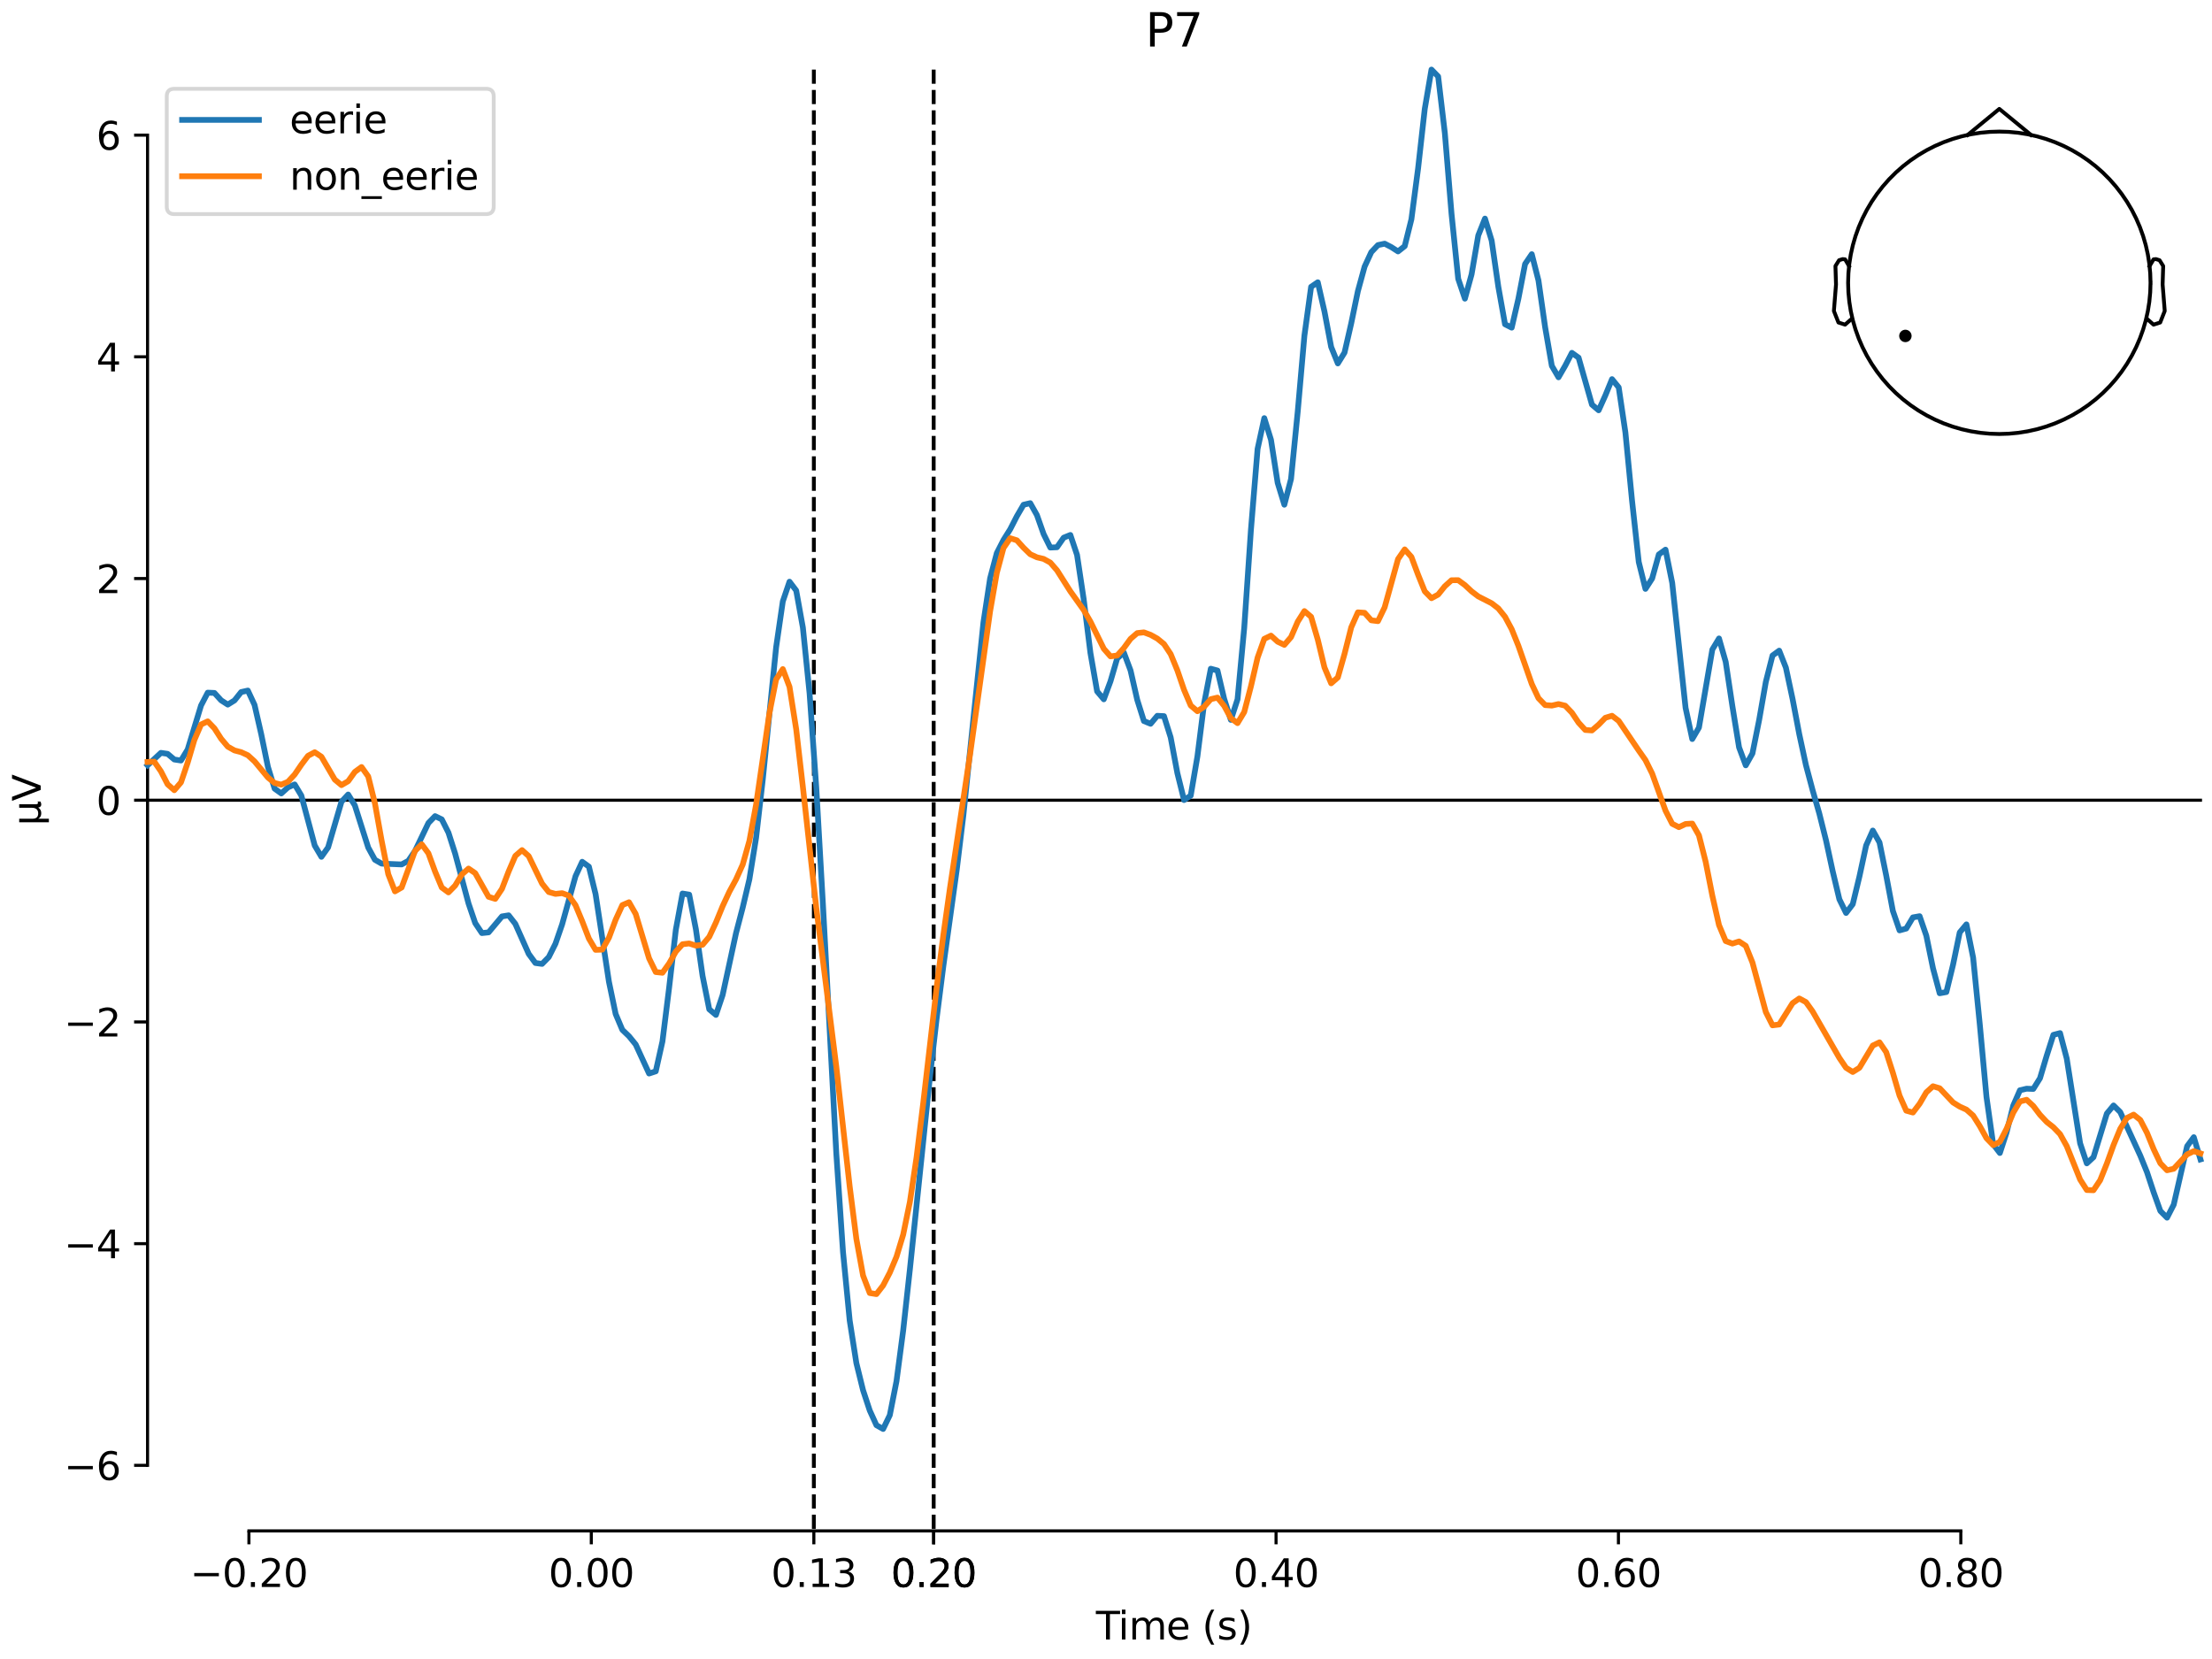 <?xml version="1.0" encoding="utf-8" standalone="no"?>
<!DOCTYPE svg PUBLIC "-//W3C//DTD SVG 1.1//EN"
  "http://www.w3.org/Graphics/SVG/1.1/DTD/svg11.dtd">
<svg xmlns:xlink="http://www.w3.org/1999/xlink" width="576pt" height="432pt" viewBox="0 0 576 432" xmlns="http://www.w3.org/2000/svg" version="1.1">
 <defs>
  <style type="text/css">*{stroke-linejoin: round; stroke-linecap: butt}</style>
 </defs>
 <g id="figure_1">
  <g id="patch_1">
   <path d="M 0 432 
L 576 432 
L 576 0 
L 0 0 
z
" style="fill: #ffffff"/>
  </g>
  <g id="axes_1">
   <g id="patch_2">
    <path d="M 38.421 398.644 
L 573 398.644 
L 573 18.118 
L 38.421 18.118 
L 38.421 398.644 
z
" style="fill: none; opacity: 0"/>
   </g>
   <g id="patch_3">
    <path d="M 38.421 381.578 
L 38.421 35.184 
" style="fill: none; stroke: #000000; stroke-width: 0.8; stroke-linejoin: miter; stroke-linecap: square"/>
   </g>
   <g id="LineCollection_1">
    <path d="M 211.924 18.118 
L 211.924 398.644 
" clip-path="url(#pd24efb83b0)" style="fill: none; stroke-dasharray: 3.7,1.6; stroke-dashoffset: 0; stroke: #000000"/>
    <path d="M 243.128 18.118 
L 243.128 398.644 
" clip-path="url(#pd24efb83b0)" style="fill: none; stroke-dasharray: 3.7,1.6; stroke-dashoffset: 0; stroke: #000000"/>
   </g>
   <g id="matplotlib.axis_1">
    <g id="xtick_1">
     <g id="line2d_1">
      <defs>
       <path id="m9ae7a91185" d="M 0 0 
L 0 3.5 
" style="stroke: #000000; stroke-width: 0.8"/>
      </defs>
      <g>
       <use xlink:href="#m9ae7a91185" x="64.819" y="398.644" style="stroke: #000000; stroke-width: 0.8"/>
      </g>
     </g>
     <g id="text_1">
      <!-- −0.20 -->
      <g transform="translate(49.496 413.242) scale(0.1 -0.1)">
       <defs>
        <path id="DejaVuSans-2212" d="M 678 2272 
L 4684 2272 
L 4684 1741 
L 678 1741 
L 678 2272 
z
" transform="scale(0.016)"/>
        <path id="DejaVuSans-30" d="M 2034 4250 
Q 1547 4250 1301 3770 
Q 1056 3291 1056 2328 
Q 1056 1369 1301 889 
Q 1547 409 2034 409 
Q 2525 409 2770 889 
Q 3016 1369 3016 2328 
Q 3016 3291 2770 3770 
Q 2525 4250 2034 4250 
z
M 2034 4750 
Q 2819 4750 3233 4129 
Q 3647 3509 3647 2328 
Q 3647 1150 3233 529 
Q 2819 -91 2034 -91 
Q 1250 -91 836 529 
Q 422 1150 422 2328 
Q 422 3509 836 4129 
Q 1250 4750 2034 4750 
z
" transform="scale(0.016)"/>
        <path id="DejaVuSans-2e" d="M 684 794 
L 1344 794 
L 1344 0 
L 684 0 
L 684 794 
z
" transform="scale(0.016)"/>
        <path id="DejaVuSans-32" d="M 1228 531 
L 3431 531 
L 3431 0 
L 469 0 
L 469 531 
Q 828 903 1448 1529 
Q 2069 2156 2228 2338 
Q 2531 2678 2651 2914 
Q 2772 3150 2772 3378 
Q 2772 3750 2511 3984 
Q 2250 4219 1831 4219 
Q 1534 4219 1204 4116 
Q 875 4013 500 3803 
L 500 4441 
Q 881 4594 1212 4672 
Q 1544 4750 1819 4750 
Q 2544 4750 2975 4387 
Q 3406 4025 3406 3419 
Q 3406 3131 3298 2873 
Q 3191 2616 2906 2266 
Q 2828 2175 2409 1742 
Q 1991 1309 1228 531 
z
" transform="scale(0.016)"/>
       </defs>
       <use xlink:href="#DejaVuSans-2212"/>
       <use xlink:href="#DejaVuSans-30" transform="translate(83.789 0)"/>
       <use xlink:href="#DejaVuSans-2e" transform="translate(147.412 0)"/>
       <use xlink:href="#DejaVuSans-32" transform="translate(179.199 0)"/>
       <use xlink:href="#DejaVuSans-30" transform="translate(242.822 0)"/>
      </g>
     </g>
    </g>
    <g id="xtick_2">
     <g id="line2d_2">
      <g>
       <use xlink:href="#m9ae7a91185" x="153.973" y="398.644" style="stroke: #000000; stroke-width: 0.8"/>
      </g>
     </g>
     <g id="text_2">
      <!-- 0.00 -->
      <g transform="translate(142.84 413.242) scale(0.1 -0.1)">
       <use xlink:href="#DejaVuSans-30"/>
       <use xlink:href="#DejaVuSans-2e" transform="translate(63.623 0)"/>
       <use xlink:href="#DejaVuSans-30" transform="translate(95.41 0)"/>
       <use xlink:href="#DejaVuSans-30" transform="translate(159.033 0)"/>
      </g>
     </g>
    </g>
    <g id="xtick_3">
     <g id="line2d_3">
      <g>
       <use xlink:href="#m9ae7a91185" x="211.924" y="398.644" style="stroke: #000000; stroke-width: 0.8"/>
      </g>
     </g>
     <g id="text_3">
      <!-- 0.13 -->
      <g transform="translate(200.791 413.242) scale(0.1 -0.1)">
       <defs>
        <path id="DejaVuSans-31" d="M 794 531 
L 1825 531 
L 1825 4091 
L 703 3866 
L 703 4441 
L 1819 4666 
L 2450 4666 
L 2450 531 
L 3481 531 
L 3481 0 
L 794 0 
L 794 531 
z
" transform="scale(0.016)"/>
        <path id="DejaVuSans-33" d="M 2597 2516 
Q 3050 2419 3304 2112 
Q 3559 1806 3559 1356 
Q 3559 666 3084 287 
Q 2609 -91 1734 -91 
Q 1441 -91 1130 -33 
Q 819 25 488 141 
L 488 750 
Q 750 597 1062 519 
Q 1375 441 1716 441 
Q 2309 441 2620 675 
Q 2931 909 2931 1356 
Q 2931 1769 2642 2001 
Q 2353 2234 1838 2234 
L 1294 2234 
L 1294 2753 
L 1863 2753 
Q 2328 2753 2575 2939 
Q 2822 3125 2822 3475 
Q 2822 3834 2567 4026 
Q 2313 4219 1838 4219 
Q 1578 4219 1281 4162 
Q 984 4106 628 3988 
L 628 4550 
Q 988 4650 1302 4700 
Q 1616 4750 1894 4750 
Q 2613 4750 3031 4423 
Q 3450 4097 3450 3541 
Q 3450 3153 3228 2886 
Q 3006 2619 2597 2516 
z
" transform="scale(0.016)"/>
       </defs>
       <use xlink:href="#DejaVuSans-30"/>
       <use xlink:href="#DejaVuSans-2e" transform="translate(63.623 0)"/>
       <use xlink:href="#DejaVuSans-31" transform="translate(95.41 0)"/>
       <use xlink:href="#DejaVuSans-33" transform="translate(159.033 0)"/>
      </g>
     </g>
    </g>
    <g id="xtick_4">
     <g id="line2d_4">
      <g>
       <use xlink:href="#m9ae7a91185" x="243.128" y="398.644" style="stroke: #000000; stroke-width: 0.8"/>
      </g>
     </g>
     <g id="text_4">
      <!-- 0.20 -->
      <g transform="translate(231.995 413.242) scale(0.1 -0.1)">
       <use xlink:href="#DejaVuSans-30"/>
       <use xlink:href="#DejaVuSans-2e" transform="translate(63.623 0)"/>
       <use xlink:href="#DejaVuSans-32" transform="translate(95.41 0)"/>
       <use xlink:href="#DejaVuSans-30" transform="translate(159.033 0)"/>
      </g>
     </g>
    </g>
    <g id="xtick_5">
     <g id="line2d_5">
      <g>
       <use xlink:href="#m9ae7a91185" x="243.128" y="398.644" style="stroke: #000000; stroke-width: 0.8"/>
      </g>
     </g>
     <g id="text_5">
      <!-- 0.20 -->
      <g transform="translate(231.995 413.242) scale(0.1 -0.1)">
       <use xlink:href="#DejaVuSans-30"/>
       <use xlink:href="#DejaVuSans-2e" transform="translate(63.623 0)"/>
       <use xlink:href="#DejaVuSans-32" transform="translate(95.41 0)"/>
       <use xlink:href="#DejaVuSans-30" transform="translate(159.033 0)"/>
      </g>
     </g>
    </g>
    <g id="xtick_6">
     <g id="line2d_6">
      <g>
       <use xlink:href="#m9ae7a91185" x="332.282" y="398.644" style="stroke: #000000; stroke-width: 0.8"/>
      </g>
     </g>
     <g id="text_6">
      <!-- 0.40 -->
      <g transform="translate(321.15 413.242) scale(0.1 -0.1)">
       <defs>
        <path id="DejaVuSans-34" d="M 2419 4116 
L 825 1625 
L 2419 1625 
L 2419 4116 
z
M 2253 4666 
L 3047 4666 
L 3047 1625 
L 3713 1625 
L 3713 1100 
L 3047 1100 
L 3047 0 
L 2419 0 
L 2419 1100 
L 313 1100 
L 313 1709 
L 2253 4666 
z
" transform="scale(0.016)"/>
       </defs>
       <use xlink:href="#DejaVuSans-30"/>
       <use xlink:href="#DejaVuSans-2e" transform="translate(63.623 0)"/>
       <use xlink:href="#DejaVuSans-34" transform="translate(95.41 0)"/>
       <use xlink:href="#DejaVuSans-30" transform="translate(159.033 0)"/>
      </g>
     </g>
    </g>
    <g id="xtick_7">
     <g id="line2d_7">
      <g>
       <use xlink:href="#m9ae7a91185" x="421.437" y="398.644" style="stroke: #000000; stroke-width: 0.8"/>
      </g>
     </g>
     <g id="text_7">
      <!-- 0.60 -->
      <g transform="translate(410.304 413.242) scale(0.1 -0.1)">
       <defs>
        <path id="DejaVuSans-36" d="M 2113 2584 
Q 1688 2584 1439 2293 
Q 1191 2003 1191 1497 
Q 1191 994 1439 701 
Q 1688 409 2113 409 
Q 2538 409 2786 701 
Q 3034 994 3034 1497 
Q 3034 2003 2786 2293 
Q 2538 2584 2113 2584 
z
M 3366 4563 
L 3366 3988 
Q 3128 4100 2886 4159 
Q 2644 4219 2406 4219 
Q 1781 4219 1451 3797 
Q 1122 3375 1075 2522 
Q 1259 2794 1537 2939 
Q 1816 3084 2150 3084 
Q 2853 3084 3261 2657 
Q 3669 2231 3669 1497 
Q 3669 778 3244 343 
Q 2819 -91 2113 -91 
Q 1303 -91 875 529 
Q 447 1150 447 2328 
Q 447 3434 972 4092 
Q 1497 4750 2381 4750 
Q 2619 4750 2861 4703 
Q 3103 4656 3366 4563 
z
" transform="scale(0.016)"/>
       </defs>
       <use xlink:href="#DejaVuSans-30"/>
       <use xlink:href="#DejaVuSans-2e" transform="translate(63.623 0)"/>
       <use xlink:href="#DejaVuSans-36" transform="translate(95.41 0)"/>
       <use xlink:href="#DejaVuSans-30" transform="translate(159.033 0)"/>
      </g>
     </g>
    </g>
    <g id="xtick_8">
     <g id="line2d_8">
      <g>
       <use xlink:href="#m9ae7a91185" x="510.592" y="398.644" style="stroke: #000000; stroke-width: 0.8"/>
      </g>
     </g>
     <g id="text_8">
      <!-- 0.80 -->
      <g transform="translate(499.459 413.242) scale(0.1 -0.1)">
       <defs>
        <path id="DejaVuSans-38" d="M 2034 2216 
Q 1584 2216 1326 1975 
Q 1069 1734 1069 1313 
Q 1069 891 1326 650 
Q 1584 409 2034 409 
Q 2484 409 2743 651 
Q 3003 894 3003 1313 
Q 3003 1734 2745 1975 
Q 2488 2216 2034 2216 
z
M 1403 2484 
Q 997 2584 770 2862 
Q 544 3141 544 3541 
Q 544 4100 942 4425 
Q 1341 4750 2034 4750 
Q 2731 4750 3128 4425 
Q 3525 4100 3525 3541 
Q 3525 3141 3298 2862 
Q 3072 2584 2669 2484 
Q 3125 2378 3379 2068 
Q 3634 1759 3634 1313 
Q 3634 634 3220 271 
Q 2806 -91 2034 -91 
Q 1263 -91 848 271 
Q 434 634 434 1313 
Q 434 1759 690 2068 
Q 947 2378 1403 2484 
z
M 1172 3481 
Q 1172 3119 1398 2916 
Q 1625 2713 2034 2713 
Q 2441 2713 2670 2916 
Q 2900 3119 2900 3481 
Q 2900 3844 2670 4047 
Q 2441 4250 2034 4250 
Q 1625 4250 1398 4047 
Q 1172 3844 1172 3481 
z
" transform="scale(0.016)"/>
       </defs>
       <use xlink:href="#DejaVuSans-30"/>
       <use xlink:href="#DejaVuSans-2e" transform="translate(63.623 0)"/>
       <use xlink:href="#DejaVuSans-38" transform="translate(95.41 0)"/>
       <use xlink:href="#DejaVuSans-30" transform="translate(159.033 0)"/>
      </g>
     </g>
    </g>
    <g id="text_9">
     <!-- Time (s) -->
     <g transform="translate(285.381 426.92) scale(0.1 -0.1)">
      <defs>
       <path id="DejaVuSans-54" d="M -19 4666 
L 3928 4666 
L 3928 4134 
L 2272 4134 
L 2272 0 
L 1638 0 
L 1638 4134 
L -19 4134 
L -19 4666 
z
" transform="scale(0.016)"/>
       <path id="DejaVuSans-69" d="M 603 3500 
L 1178 3500 
L 1178 0 
L 603 0 
L 603 3500 
z
M 603 4863 
L 1178 4863 
L 1178 4134 
L 603 4134 
L 603 4863 
z
" transform="scale(0.016)"/>
       <path id="DejaVuSans-6d" d="M 3328 2828 
Q 3544 3216 3844 3400 
Q 4144 3584 4550 3584 
Q 5097 3584 5394 3201 
Q 5691 2819 5691 2113 
L 5691 0 
L 5113 0 
L 5113 2094 
Q 5113 2597 4934 2840 
Q 4756 3084 4391 3084 
Q 3944 3084 3684 2787 
Q 3425 2491 3425 1978 
L 3425 0 
L 2847 0 
L 2847 2094 
Q 2847 2600 2669 2842 
Q 2491 3084 2119 3084 
Q 1678 3084 1418 2786 
Q 1159 2488 1159 1978 
L 1159 0 
L 581 0 
L 581 3500 
L 1159 3500 
L 1159 2956 
Q 1356 3278 1631 3431 
Q 1906 3584 2284 3584 
Q 2666 3584 2933 3390 
Q 3200 3197 3328 2828 
z
" transform="scale(0.016)"/>
       <path id="DejaVuSans-65" d="M 3597 1894 
L 3597 1613 
L 953 1613 
Q 991 1019 1311 708 
Q 1631 397 2203 397 
Q 2534 397 2845 478 
Q 3156 559 3463 722 
L 3463 178 
Q 3153 47 2828 -22 
Q 2503 -91 2169 -91 
Q 1331 -91 842 396 
Q 353 884 353 1716 
Q 353 2575 817 3079 
Q 1281 3584 2069 3584 
Q 2775 3584 3186 3129 
Q 3597 2675 3597 1894 
z
M 3022 2063 
Q 3016 2534 2758 2815 
Q 2500 3097 2075 3097 
Q 1594 3097 1305 2825 
Q 1016 2553 972 2059 
L 3022 2063 
z
" transform="scale(0.016)"/>
       <path id="DejaVuSans-20" transform="scale(0.016)"/>
       <path id="DejaVuSans-28" d="M 1984 4856 
Q 1566 4138 1362 3434 
Q 1159 2731 1159 2009 
Q 1159 1288 1364 580 
Q 1569 -128 1984 -844 
L 1484 -844 
Q 1016 -109 783 600 
Q 550 1309 550 2009 
Q 550 2706 781 3412 
Q 1013 4119 1484 4856 
L 1984 4856 
z
" transform="scale(0.016)"/>
       <path id="DejaVuSans-73" d="M 2834 3397 
L 2834 2853 
Q 2591 2978 2328 3040 
Q 2066 3103 1784 3103 
Q 1356 3103 1142 2972 
Q 928 2841 928 2578 
Q 928 2378 1081 2264 
Q 1234 2150 1697 2047 
L 1894 2003 
Q 2506 1872 2764 1633 
Q 3022 1394 3022 966 
Q 3022 478 2636 193 
Q 2250 -91 1575 -91 
Q 1294 -91 989 -36 
Q 684 19 347 128 
L 347 722 
Q 666 556 975 473 
Q 1284 391 1588 391 
Q 1994 391 2212 530 
Q 2431 669 2431 922 
Q 2431 1156 2273 1281 
Q 2116 1406 1581 1522 
L 1381 1569 
Q 847 1681 609 1914 
Q 372 2147 372 2553 
Q 372 3047 722 3315 
Q 1072 3584 1716 3584 
Q 2034 3584 2315 3537 
Q 2597 3491 2834 3397 
z
" transform="scale(0.016)"/>
       <path id="DejaVuSans-29" d="M 513 4856 
L 1013 4856 
Q 1481 4119 1714 3412 
Q 1947 2706 1947 2009 
Q 1947 1309 1714 600 
Q 1481 -109 1013 -844 
L 513 -844 
Q 928 -128 1133 580 
Q 1338 1288 1338 2009 
Q 1338 2731 1133 3434 
Q 928 4138 513 4856 
z
" transform="scale(0.016)"/>
      </defs>
      <use xlink:href="#DejaVuSans-54"/>
      <use xlink:href="#DejaVuSans-69" transform="translate(57.959 0)"/>
      <use xlink:href="#DejaVuSans-6d" transform="translate(85.742 0)"/>
      <use xlink:href="#DejaVuSans-65" transform="translate(183.154 0)"/>
      <use xlink:href="#DejaVuSans-20" transform="translate(244.678 0)"/>
      <use xlink:href="#DejaVuSans-28" transform="translate(276.465 0)"/>
      <use xlink:href="#DejaVuSans-73" transform="translate(315.479 0)"/>
      <use xlink:href="#DejaVuSans-29" transform="translate(367.578 0)"/>
     </g>
    </g>
   </g>
   <g id="matplotlib.axis_2">
    <g id="ytick_1">
     <g id="line2d_9">
      <defs>
       <path id="md47e33848b" d="M 0 0 
L -3.5 0 
" style="stroke: #000000; stroke-width: 0.8"/>
      </defs>
      <g>
       <use xlink:href="#md47e33848b" x="38.421" y="381.578" style="stroke: #000000; stroke-width: 0.8"/>
      </g>
     </g>
     <g id="text_10">
      <!-- −6 -->
      <g transform="translate(16.678 385.377) scale(0.1 -0.1)">
       <use xlink:href="#DejaVuSans-2212"/>
       <use xlink:href="#DejaVuSans-36" transform="translate(83.789 0)"/>
      </g>
     </g>
    </g>
    <g id="ytick_2">
     <g id="line2d_10">
      <g>
       <use xlink:href="#md47e33848b" x="38.421" y="323.846" style="stroke: #000000; stroke-width: 0.8"/>
      </g>
     </g>
     <g id="text_11">
      <!-- −4 -->
      <g transform="translate(16.678 327.645) scale(0.1 -0.1)">
       <use xlink:href="#DejaVuSans-2212"/>
       <use xlink:href="#DejaVuSans-34" transform="translate(83.789 0)"/>
      </g>
     </g>
    </g>
    <g id="ytick_3">
     <g id="line2d_11">
      <g>
       <use xlink:href="#md47e33848b" x="38.421" y="266.113" style="stroke: #000000; stroke-width: 0.8"/>
      </g>
     </g>
     <g id="text_12">
      <!-- −2 -->
      <g transform="translate(16.678 269.913) scale(0.1 -0.1)">
       <use xlink:href="#DejaVuSans-2212"/>
       <use xlink:href="#DejaVuSans-32" transform="translate(83.789 0)"/>
      </g>
     </g>
    </g>
    <g id="ytick_4">
     <g id="line2d_12">
      <g>
       <use xlink:href="#md47e33848b" x="38.421" y="208.381" style="stroke: #000000; stroke-width: 0.8"/>
      </g>
     </g>
     <g id="text_13">
      <!-- 0 -->
      <g transform="translate(25.058 212.18) scale(0.1 -0.1)">
       <use xlink:href="#DejaVuSans-30"/>
      </g>
     </g>
    </g>
    <g id="ytick_5">
     <g id="line2d_13">
      <g>
       <use xlink:href="#md47e33848b" x="38.421" y="150.649" style="stroke: #000000; stroke-width: 0.8"/>
      </g>
     </g>
     <g id="text_14">
      <!-- 2 -->
      <g transform="translate(25.058 154.448) scale(0.1 -0.1)">
       <use xlink:href="#DejaVuSans-32"/>
      </g>
     </g>
    </g>
    <g id="ytick_6">
     <g id="line2d_14">
      <g>
       <use xlink:href="#md47e33848b" x="38.421" y="92.916" style="stroke: #000000; stroke-width: 0.8"/>
      </g>
     </g>
     <g id="text_15">
      <!-- 4 -->
      <g transform="translate(25.058 96.715) scale(0.1 -0.1)">
       <use xlink:href="#DejaVuSans-34"/>
      </g>
     </g>
    </g>
    <g id="ytick_7">
     <g id="line2d_15">
      <g>
       <use xlink:href="#md47e33848b" x="38.421" y="35.184" style="stroke: #000000; stroke-width: 0.8"/>
      </g>
     </g>
     <g id="text_16">
      <!-- 6 -->
      <g transform="translate(25.058 38.983) scale(0.1 -0.1)">
       <use xlink:href="#DejaVuSans-36"/>
      </g>
     </g>
    </g>
    <g id="text_17">
     <!-- µV -->
     <g transform="translate(10.599 214.982) rotate(-90) scale(0.1 -0.1)">
      <defs>
       <path id="DejaVuSans-b5" d="M 544 -1331 
L 544 3500 
L 1119 3500 
L 1119 1325 
Q 1119 872 1334 640 
Q 1550 409 1972 409 
Q 2434 409 2667 671 
Q 2900 934 2900 1459 
L 2900 3500 
L 3475 3500 
L 3475 806 
Q 3475 619 3529 530 
Q 3584 441 3700 441 
Q 3728 441 3778 458 
Q 3828 475 3916 513 
L 3916 50 
Q 3788 -22 3673 -56 
Q 3559 -91 3450 -91 
Q 3234 -91 3106 31 
Q 2978 153 2931 403 
Q 2775 156 2548 32 
Q 2322 -91 2016 -91 
Q 1697 -91 1473 31 
Q 1250 153 1119 397 
L 1119 -1331 
L 544 -1331 
z
" transform="scale(0.016)"/>
       <path id="DejaVuSans-56" d="M 1831 0 
L 50 4666 
L 709 4666 
L 2188 738 
L 3669 4666 
L 4325 4666 
L 2547 0 
L 1831 0 
z
" transform="scale(0.016)"/>
      </defs>
      <use xlink:href="#DejaVuSans-b5"/>
      <use xlink:href="#DejaVuSans-56" transform="translate(63.623 0)"/>
     </g>
    </g>
   </g>
   <g id="patch_4">
    <path d="M 64.819 398.644 
L 510.592 398.644 
" style="fill: none; stroke: #000000; stroke-width: 0.8; stroke-linejoin: miter; stroke-linecap: square"/>
   </g>
   <g id="patch_5">
    <path d="M 38.421 208.381 
L 573 208.381 
" style="fill: none; stroke: #000000; stroke-width: 0.8; stroke-linejoin: miter; stroke-linecap: square"/>
   </g>
   <g id="text_18">
    <!-- P7 -->
    <g transform="translate(298.275 12.118) scale(0.12 -0.12)">
     <defs>
      <path id="DejaVuSans-50" d="M 1259 4147 
L 1259 2394 
L 2053 2394 
Q 2494 2394 2734 2622 
Q 2975 2850 2975 3272 
Q 2975 3691 2734 3919 
Q 2494 4147 2053 4147 
L 1259 4147 
z
M 628 4666 
L 2053 4666 
Q 2838 4666 3239 4311 
Q 3641 3956 3641 3272 
Q 3641 2581 3239 2228 
Q 2838 1875 2053 1875 
L 1259 1875 
L 1259 0 
L 628 0 
L 628 4666 
z
" transform="scale(0.016)"/>
      <path id="DejaVuSans-37" d="M 525 4666 
L 3525 4666 
L 3525 4397 
L 1831 0 
L 1172 0 
L 2766 4134 
L 525 4134 
L 525 4666 
z
" transform="scale(0.016)"/>
     </defs>
     <use xlink:href="#DejaVuSans-50"/>
     <use xlink:href="#DejaVuSans-37" transform="translate(60.303 0)"/>
    </g>
   </g>
   <g id="legend_1">
    <g id="patch_6">
     <path d="M 45.421 55.753 
L 126.563 55.753 
Q 128.563 55.753 128.563 53.753 
L 128.563 25.118 
Q 128.563 23.118 126.563 23.118 
L 45.421 23.118 
Q 43.421 23.118 43.421 25.118 
L 43.421 53.753 
Q 43.421 55.753 45.421 55.753 
z
" style="fill: #ffffff; opacity: 0.8; stroke: #cccccc; stroke-linejoin: miter"/>
    </g>
    <g id="line2d_16">
     <path d="M 47.421 31.217 
L 57.421 31.217 
L 67.421 31.217 
" style="fill: none; stroke: #1f77b4; stroke-width: 1.5; stroke-linecap: square"/>
    </g>
    <g id="text_19">
     <!-- eerie -->
     <g transform="translate(75.421 34.717) scale(0.1 -0.1)">
      <defs>
       <path id="DejaVuSans-72" d="M 2631 2963 
Q 2534 3019 2420 3045 
Q 2306 3072 2169 3072 
Q 1681 3072 1420 2755 
Q 1159 2438 1159 1844 
L 1159 0 
L 581 0 
L 581 3500 
L 1159 3500 
L 1159 2956 
Q 1341 3275 1631 3429 
Q 1922 3584 2338 3584 
Q 2397 3584 2469 3576 
Q 2541 3569 2628 3553 
L 2631 2963 
z
" transform="scale(0.016)"/>
      </defs>
      <use xlink:href="#DejaVuSans-65"/>
      <use xlink:href="#DejaVuSans-65" transform="translate(61.523 0)"/>
      <use xlink:href="#DejaVuSans-72" transform="translate(123.047 0)"/>
      <use xlink:href="#DejaVuSans-69" transform="translate(164.16 0)"/>
      <use xlink:href="#DejaVuSans-65" transform="translate(191.943 0)"/>
     </g>
    </g>
    <g id="line2d_17">
     <path d="M 47.421 45.895 
L 57.421 45.895 
L 67.421 45.895 
" style="fill: none; stroke: #ff7f0e; stroke-width: 1.5; stroke-linecap: square"/>
    </g>
    <g id="text_20">
     <!-- non_eerie -->
     <g transform="translate(75.421 49.395) scale(0.1 -0.1)">
      <defs>
       <path id="DejaVuSans-6e" d="M 3513 2113 
L 3513 0 
L 2938 0 
L 2938 2094 
Q 2938 2591 2744 2837 
Q 2550 3084 2163 3084 
Q 1697 3084 1428 2787 
Q 1159 2491 1159 1978 
L 1159 0 
L 581 0 
L 581 3500 
L 1159 3500 
L 1159 2956 
Q 1366 3272 1645 3428 
Q 1925 3584 2291 3584 
Q 2894 3584 3203 3211 
Q 3513 2838 3513 2113 
z
" transform="scale(0.016)"/>
       <path id="DejaVuSans-6f" d="M 1959 3097 
Q 1497 3097 1228 2736 
Q 959 2375 959 1747 
Q 959 1119 1226 758 
Q 1494 397 1959 397 
Q 2419 397 2687 759 
Q 2956 1122 2956 1747 
Q 2956 2369 2687 2733 
Q 2419 3097 1959 3097 
z
M 1959 3584 
Q 2709 3584 3137 3096 
Q 3566 2609 3566 1747 
Q 3566 888 3137 398 
Q 2709 -91 1959 -91 
Q 1206 -91 779 398 
Q 353 888 353 1747 
Q 353 2609 779 3096 
Q 1206 3584 1959 3584 
z
" transform="scale(0.016)"/>
       <path id="DejaVuSans-5f" d="M 3263 -1063 
L 3263 -1509 
L -63 -1509 
L -63 -1063 
L 3263 -1063 
z
" transform="scale(0.016)"/>
      </defs>
      <use xlink:href="#DejaVuSans-6e"/>
      <use xlink:href="#DejaVuSans-6f" transform="translate(63.379 0)"/>
      <use xlink:href="#DejaVuSans-6e" transform="translate(124.561 0)"/>
      <use xlink:href="#DejaVuSans-5f" transform="translate(187.939 0)"/>
      <use xlink:href="#DejaVuSans-65" transform="translate(237.939 0)"/>
      <use xlink:href="#DejaVuSans-65" transform="translate(299.463 0)"/>
      <use xlink:href="#DejaVuSans-72" transform="translate(360.986 0)"/>
      <use xlink:href="#DejaVuSans-69" transform="translate(402.1 0)"/>
      <use xlink:href="#DejaVuSans-65" transform="translate(429.883 0)"/>
     </g>
    </g>
   </g>
   <g id="line2d_18">
    <path d="M 38.421 199.282 
L 41.903 196.042 
L 43.644 196.3 
L 45.386 197.773 
L 47.127 198.035 
L 48.868 195.165 
L 52.351 183.71 
L 54.092 180.365 
L 55.834 180.439 
L 57.575 182.355 
L 59.316 183.479 
L 61.057 182.395 
L 62.799 180.21 
L 64.54 179.818 
L 66.281 183.549 
L 68.023 191.167 
L 69.764 199.677 
L 71.505 205.359 
L 73.247 206.612 
L 74.988 205.032 
L 76.729 204.261 
L 78.47 207.159 
L 81.953 220.17 
L 83.694 223.119 
L 85.436 220.663 
L 88.918 208.767 
L 90.66 206.887 
L 92.401 209.726 
L 95.883 220.697 
L 97.625 223.88 
L 99.366 224.885 
L 104.59 225.096 
L 106.331 224.15 
L 108.073 221.582 
L 111.555 214.314 
L 113.296 212.517 
L 115.038 213.362 
L 116.779 216.828 
L 118.52 222.282 
L 122.003 235.26 
L 123.744 240.364 
L 125.486 242.973 
L 127.227 242.785 
L 130.709 238.633 
L 132.451 238.347 
L 134.192 240.572 
L 137.675 248.388 
L 139.416 250.76 
L 141.157 250.998 
L 142.899 249.216 
L 144.64 245.745 
L 146.381 240.689 
L 149.864 228.156 
L 151.605 224.406 
L 153.346 225.666 
L 155.088 232.824 
L 158.57 255.665 
L 160.312 264.038 
L 162.053 268.165 
L 163.794 269.836 
L 165.535 271.977 
L 169.018 279.545 
L 170.759 278.973 
L 172.501 271.184 
L 174.242 257.172 
L 175.983 242.11 
L 177.725 232.67 
L 179.466 232.961 
L 181.207 241.965 
L 182.948 254.116 
L 184.69 262.825 
L 186.431 264.283 
L 188.172 259.099 
L 191.655 243.003 
L 193.396 236.344 
L 195.138 228.973 
L 196.879 218.198 
L 198.62 203.021 
L 202.103 168.557 
L 203.844 156.596 
L 205.585 151.467 
L 207.327 153.762 
L 209.068 163.426 
L 210.809 180.527 
L 212.551 204.988 
L 214.292 235.52 
L 217.774 300.391 
L 219.516 325.995 
L 221.257 343.846 
L 222.998 354.955 
L 224.74 362.022 
L 226.481 367.297 
L 228.222 371.124 
L 229.964 372.104 
L 231.705 368.502 
L 233.446 359.662 
L 235.187 346.448 
L 236.929 330.586 
L 242.153 280.442 
L 243.894 265.271 
L 245.635 251.621 
L 249.118 226.594 
L 250.859 212.292 
L 256.083 162.085 
L 257.824 150.593 
L 259.566 144.017 
L 261.307 140.609 
L 263.048 137.826 
L 264.79 134.421 
L 266.531 131.433 
L 268.272 131.025 
L 270.013 134.124 
L 271.755 139.067 
L 273.496 142.58 
L 275.237 142.501 
L 276.979 140.008 
L 278.72 139.302 
L 280.461 144.496 
L 282.203 156.098 
L 283.944 170.02 
L 285.685 180.026 
L 287.427 182.097 
L 289.168 177.41 
L 290.909 171.455 
L 292.65 169.928 
L 294.392 174.577 
L 296.133 182.238 
L 297.874 187.766 
L 299.616 188.471 
L 301.357 186.394 
L 303.098 186.477 
L 304.84 192.019 
L 306.581 201.311 
L 308.322 208.328 
L 310.063 207.177 
L 311.805 196.969 
L 313.546 183.197 
L 315.287 174.134 
L 317.029 174.603 
L 318.77 181.977 
L 320.511 187.448 
L 322.253 182.093 
L 323.994 163.515 
L 325.735 138.035 
L 327.476 116.887 
L 329.218 108.884 
L 330.959 114.505 
L 332.7 125.732 
L 334.442 131.424 
L 336.183 124.72 
L 337.924 107.217 
L 339.666 87.396 
L 341.407 74.689 
L 343.148 73.499 
L 344.889 81.109 
L 346.631 90.342 
L 348.372 94.636 
L 350.113 91.821 
L 351.855 84.199 
L 353.596 75.794 
L 355.337 69.434 
L 357.079 65.656 
L 358.82 63.82 
L 360.561 63.449 
L 362.302 64.351 
L 364.044 65.474 
L 365.785 64.098 
L 367.526 57.104 
L 369.268 43.859 
L 371.009 28.335 
L 372.75 18.118 
L 374.492 19.911 
L 376.233 34.617 
L 377.974 55.67 
L 379.715 72.601 
L 381.457 77.773 
L 383.198 71.426 
L 384.939 61.302 
L 386.681 56.918 
L 388.422 62.634 
L 390.163 74.682 
L 391.905 84.441 
L 393.646 85.324 
L 395.387 77.781 
L 397.128 68.747 
L 398.87 66.187 
L 400.611 73.022 
L 402.352 85.212 
L 404.094 95.27 
L 405.835 98.247 
L 407.576 95.239 
L 409.318 91.879 
L 411.059 93.128 
L 414.541 105.359 
L 416.283 106.839 
L 418.024 102.982 
L 419.765 98.725 
L 421.507 100.87 
L 423.248 112.599 
L 424.989 130.451 
L 426.731 146.357 
L 428.472 153.346 
L 430.213 150.643 
L 431.954 144.38 
L 433.696 143.128 
L 435.437 151.777 
L 438.92 184.322 
L 440.661 192.443 
L 442.402 189.468 
L 445.885 169.141 
L 447.626 166.25 
L 449.367 172.341 
L 451.109 183.882 
L 452.85 194.62 
L 454.591 199.293 
L 456.333 196.198 
L 458.074 187.507 
L 459.815 177.571 
L 461.557 170.699 
L 463.298 169.425 
L 465.039 173.842 
L 466.78 181.997 
L 468.522 191.16 
L 470.263 199.233 
L 472.004 205.777 
L 473.746 211.845 
L 475.487 218.812 
L 477.228 226.859 
L 478.97 234.176 
L 480.711 237.735 
L 482.452 235.453 
L 484.193 228.235 
L 485.935 220.156 
L 487.676 216.269 
L 489.417 219.366 
L 491.159 227.956 
L 492.9 237.211 
L 494.641 242.268 
L 496.383 241.794 
L 498.124 238.886 
L 499.865 238.576 
L 501.606 243.635 
L 503.348 252.146 
L 505.089 258.647 
L 506.83 258.328 
L 508.572 251.204 
L 510.313 242.794 
L 512.054 240.702 
L 513.796 249.358 
L 515.537 266.795 
L 517.278 285.648 
L 519.019 297.979 
L 520.761 300.242 
L 522.502 294.912 
L 524.243 287.889 
L 525.985 283.9 
L 527.726 283.493 
L 529.467 283.559 
L 531.209 280.773 
L 532.95 274.924 
L 534.691 269.475 
L 536.432 269.018 
L 538.174 275.642 
L 541.656 297.715 
L 543.398 302.938 
L 545.139 301.326 
L 548.622 289.96 
L 550.363 287.859 
L 552.104 289.58 
L 557.328 300.932 
L 559.069 305.227 
L 560.811 310.484 
L 562.552 315.34 
L 564.293 317.083 
L 566.035 313.689 
L 569.517 298.474 
L 571.258 296.118 
L 573 301.908 
L 573 301.908 
" style="fill: none; stroke: #1f77b4; stroke-width: 1.5; stroke-linecap: square"/>
   </g>
   <g id="line2d_19">
    <path d="M 38.421 198.422 
L 40.162 198.332 
L 41.903 200.85 
L 43.644 204.227 
L 45.386 205.767 
L 47.127 203.729 
L 48.868 198.598 
L 50.61 192.69 
L 52.351 188.66 
L 54.092 187.838 
L 55.834 189.646 
L 57.575 192.354 
L 59.316 194.427 
L 61.057 195.407 
L 62.799 195.865 
L 64.54 196.666 
L 66.281 198.252 
L 69.764 202.453 
L 71.505 203.892 
L 73.247 204.316 
L 74.988 203.561 
L 76.729 201.681 
L 78.47 199.125 
L 80.212 196.81 
L 81.953 195.881 
L 83.694 197.041 
L 87.177 203.002 
L 88.918 204.444 
L 90.66 203.43 
L 92.401 201.001 
L 94.142 199.727 
L 95.883 202.182 
L 97.625 209.16 
L 99.366 218.859 
L 101.107 227.643 
L 102.849 232.108 
L 104.59 231.102 
L 108.073 221.568 
L 109.814 219.842 
L 111.555 222.191 
L 113.296 226.949 
L 115.038 231.107 
L 116.779 232.382 
L 118.52 230.607 
L 120.262 227.702 
L 122.003 226.172 
L 123.744 227.361 
L 127.227 233.526 
L 128.968 234.067 
L 130.709 231.453 
L 132.451 226.923 
L 134.192 222.876 
L 135.933 221.364 
L 137.675 222.933 
L 141.157 230.095 
L 142.899 232.28 
L 144.64 232.771 
L 146.381 232.58 
L 148.122 233.217 
L 149.864 235.707 
L 151.605 239.888 
L 153.346 244.403 
L 155.088 247.339 
L 156.829 247.28 
L 158.57 244.172 
L 160.312 239.495 
L 162.053 235.69 
L 163.794 234.944 
L 165.535 238.001 
L 169.018 249.55 
L 170.759 253.115 
L 172.501 253.303 
L 174.242 250.874 
L 175.983 247.798 
L 177.725 245.879 
L 179.466 245.673 
L 181.207 246.242 
L 182.948 246.011 
L 184.69 243.94 
L 186.431 240.21 
L 188.172 235.965 
L 189.914 232.221 
L 191.655 229.004 
L 193.396 225.143 
L 195.138 218.975 
L 196.879 209.576 
L 200.361 185.673 
L 202.103 176.912 
L 203.844 174.231 
L 205.585 178.844 
L 207.327 189.891 
L 209.068 204.936 
L 212.551 236.332 
L 217.774 277.773 
L 221.257 308.948 
L 222.998 322.622 
L 224.74 332.164 
L 226.481 336.704 
L 228.222 336.983 
L 229.964 334.733 
L 231.705 331.387 
L 233.446 327.246 
L 235.187 321.492 
L 236.929 312.999 
L 238.67 301.34 
L 240.411 287.193 
L 243.894 257.192 
L 245.635 243.564 
L 247.377 231.195 
L 252.6 196.465 
L 257.824 159.14 
L 259.566 149.177 
L 261.307 142.693 
L 263.048 140.148 
L 264.79 140.694 
L 266.531 142.625 
L 268.272 144.317 
L 270.013 145.121 
L 271.755 145.536 
L 273.496 146.493 
L 275.237 148.496 
L 278.72 153.984 
L 282.203 158.856 
L 283.944 161.862 
L 287.427 168.93 
L 289.168 170.913 
L 290.909 170.7 
L 292.65 168.737 
L 294.392 166.352 
L 296.133 164.855 
L 297.874 164.664 
L 299.616 165.314 
L 301.357 166.279 
L 303.098 167.701 
L 304.84 170.323 
L 306.581 174.56 
L 308.322 179.633 
L 310.063 183.719 
L 311.805 185.197 
L 313.546 184.041 
L 315.287 182.065 
L 317.029 181.652 
L 318.77 183.796 
L 320.511 187.012 
L 322.253 188.304 
L 323.994 185.418 
L 325.735 178.741 
L 327.476 171.242 
L 329.218 166.357 
L 330.959 165.511 
L 332.7 167.098 
L 334.442 167.924 
L 336.183 165.899 
L 337.924 161.887 
L 339.666 159.124 
L 341.407 160.614 
L 343.148 166.56 
L 344.889 173.797 
L 346.631 177.934 
L 348.372 176.409 
L 350.113 170.271 
L 351.855 163.367 
L 353.596 159.453 
L 355.337 159.573 
L 357.079 161.527 
L 358.82 161.748 
L 360.561 158.147 
L 364.044 145.586 
L 365.785 143.061 
L 367.526 145.014 
L 369.268 149.67 
L 371.009 153.989 
L 372.75 155.77 
L 374.492 154.827 
L 376.233 152.655 
L 377.974 151.091 
L 379.715 151.079 
L 381.457 152.35 
L 383.198 153.982 
L 384.939 155.308 
L 388.422 157.089 
L 390.163 158.433 
L 391.905 160.607 
L 393.646 163.846 
L 395.387 168.163 
L 398.87 178.103 
L 400.611 181.801 
L 402.352 183.604 
L 404.094 183.73 
L 405.835 183.335 
L 407.576 183.758 
L 409.318 185.585 
L 411.059 188.177 
L 412.8 190.079 
L 414.541 190.205 
L 416.283 188.7 
L 418.024 186.913 
L 419.765 186.384 
L 421.507 187.718 
L 426.731 195.441 
L 428.472 197.917 
L 430.213 201.416 
L 433.696 211.089 
L 435.437 214.505 
L 437.178 215.391 
L 438.92 214.564 
L 440.661 214.461 
L 442.402 217.521 
L 444.144 224.38 
L 445.885 233.222 
L 447.626 240.898 
L 449.367 245.051 
L 451.109 245.706 
L 452.85 245.151 
L 454.591 246.293 
L 456.333 250.629 
L 459.815 263.537 
L 461.557 266.994 
L 463.298 266.777 
L 466.78 261.226 
L 468.522 259.999 
L 470.263 260.938 
L 472.004 263.382 
L 478.97 275.487 
L 480.711 278.051 
L 482.452 279.143 
L 484.193 278.051 
L 487.676 272.255 
L 489.417 271.418 
L 491.159 273.977 
L 492.9 279.35 
L 494.641 285.303 
L 496.383 289.214 
L 498.124 289.705 
L 499.865 287.413 
L 501.606 284.44 
L 503.348 282.86 
L 505.089 283.385 
L 508.572 287.075 
L 510.313 288.155 
L 512.054 288.945 
L 513.796 290.483 
L 515.537 293.242 
L 517.278 296.384 
L 519.019 298.187 
L 520.761 297.322 
L 522.502 293.942 
L 524.243 289.739 
L 525.985 286.824 
L 527.726 286.378 
L 529.467 287.992 
L 531.209 290.287 
L 532.95 292.144 
L 534.691 293.517 
L 536.432 295.324 
L 538.174 298.445 
L 541.656 307.144 
L 543.398 309.876 
L 545.139 309.935 
L 546.88 307.321 
L 548.622 302.983 
L 550.363 298.165 
L 552.104 293.942 
L 553.845 291.113 
L 555.587 290.245 
L 557.328 291.631 
L 559.069 294.983 
L 560.811 299.25 
L 562.552 302.926 
L 564.293 304.734 
L 566.035 304.345 
L 569.517 300.599 
L 571.258 299.762 
L 573 300.352 
L 573 300.352 
" style="fill: none; stroke: #ff7f0e; stroke-width: 1.5; stroke-linecap: square"/>
   </g>
  </g>
  <g id="axes_2">
   <g id="PathCollection_1">
    <defs>
     <path id="me8270fb79d" d="M 0 1.118 
C 0.297 1.118 0.581 1 0.791 0.791 
C 1 0.581 1.118 0.297 1.118 0 
C 1.118 -0.297 1 -0.581 0.791 -0.791 
C 0.581 -1 0.297 -1.118 0 -1.118 
C -0.297 -1.118 -0.581 -1 -0.791 -0.791 
C -1 -0.581 -1.118 -0.297 -1.118 0 
C -1.118 0.297 -1 0.581 -0.791 0.791 
C -0.581 1 -0.297 1.118 0 1.118 
z
" style="stroke: #000000"/>
    </defs>
    <g clip-path="url(#p34cb09fc44)">
     <use xlink:href="#me8270fb79d" x="496.159" y="87.474" style="stroke: #000000"/>
    </g>
   </g>
   <g id="matplotlib.axis_3"/>
   <g id="matplotlib.axis_4"/>
   <g id="line2d_20">
    <path d="M 559.991 73.637 
L 559.913 71.165 
L 559.681 68.702 
L 559.294 66.259 
L 558.754 63.845 
L 558.064 61.47 
L 557.226 59.143 
L 556.244 56.873 
L 555.121 54.669 
L 553.862 52.54 
L 552.471 50.494 
L 550.955 48.539 
L 549.32 46.684 
L 547.571 44.935 
L 545.715 43.299 
L 543.761 41.783 
L 541.715 40.393 
L 539.586 39.134 
L 537.382 38.011 
L 535.112 37.028 
L 532.785 36.191 
L 530.409 35.5 
L 527.995 34.961 
L 525.552 34.574 
L 523.09 34.341 
L 520.618 34.263 
L 518.145 34.341 
L 515.683 34.574 
L 513.24 34.961 
L 510.826 35.5 
L 508.451 36.191 
L 506.123 37.028 
L 503.853 38.011 
L 501.649 39.134 
L 499.52 40.393 
L 497.474 41.783 
L 495.52 43.299 
L 493.665 44.935 
L 491.916 46.684 
L 490.28 48.539 
L 488.764 50.494 
L 487.373 52.54 
L 486.114 54.669 
L 484.991 56.873 
L 484.009 59.143 
L 483.171 61.47 
L 482.481 63.845 
L 481.941 66.259 
L 481.555 68.702 
L 481.322 71.165 
L 481.244 73.637 
L 481.322 76.109 
L 481.555 78.572 
L 481.941 81.015 
L 482.481 83.429 
L 483.171 85.804 
L 484.009 88.131 
L 484.991 90.401 
L 486.114 92.605 
L 487.373 94.734 
L 488.764 96.78 
L 490.28 98.735 
L 491.916 100.59 
L 493.665 102.339 
L 495.52 103.975 
L 497.474 105.491 
L 499.52 106.881 
L 501.649 108.14 
L 503.853 109.263 
L 506.123 110.246 
L 508.451 111.084 
L 510.826 111.774 
L 513.24 112.313 
L 515.683 112.7 
L 518.145 112.933 
L 520.618 113.011 
L 523.09 112.933 
L 525.552 112.7 
L 527.995 112.313 
L 530.409 111.774 
L 532.785 111.084 
L 535.112 110.246 
L 537.382 109.263 
L 539.586 108.14 
L 541.715 106.881 
L 543.761 105.491 
L 545.715 103.975 
L 547.571 102.339 
L 549.32 100.59 
L 550.955 98.735 
L 552.471 96.78 
L 553.862 94.734 
L 555.121 92.605 
L 556.244 90.401 
L 557.226 88.131 
L 558.064 85.804 
L 558.754 83.429 
L 559.294 81.015 
L 559.681 78.572 
L 559.913 76.109 
L 559.991 73.637 
" style="fill: none; stroke: #000000; stroke-linecap: square"/>
   </g>
   <g id="line2d_21">
    <path d="M 512.371 35.137 
L 520.618 28.357 
L 528.864 35.137 
" style="fill: none; stroke: #000000; stroke-linecap: square"/>
   </g>
   <g id="line2d_22">
    <path d="M 481.48 69.267 
L 480.457 67.534 
L 479.827 67.471 
L 478.89 67.762 
L 477.945 69.267 
L 478.094 74.07 
L 477.543 80.976 
L 478.724 83.977 
L 480.457 84.536 
L 482.11 83.079 
" style="fill: none; stroke: #000000; stroke-linecap: square"/>
   </g>
   <g id="line2d_23">
    <path d="M 559.755 69.267 
L 560.779 67.534 
L 561.409 67.471 
L 562.346 67.762 
L 563.291 69.267 
L 563.141 74.07 
L 563.692 80.976 
L 562.511 83.977 
L 560.779 84.536 
L 559.125 83.079 
" style="fill: none; stroke: #000000; stroke-linecap: square"/>
   </g>
  </g>
 </g>
 <defs>
  <clipPath id="pd24efb83b0">
   <rect x="38.421" y="18.118" width="534.579" height="380.525"/>
  </clipPath>
  <clipPath id="p34cb09fc44">
   <rect x="473.235" y="24.125" width="94.764" height="93.118"/>
  </clipPath>
 </defs>
</svg>
